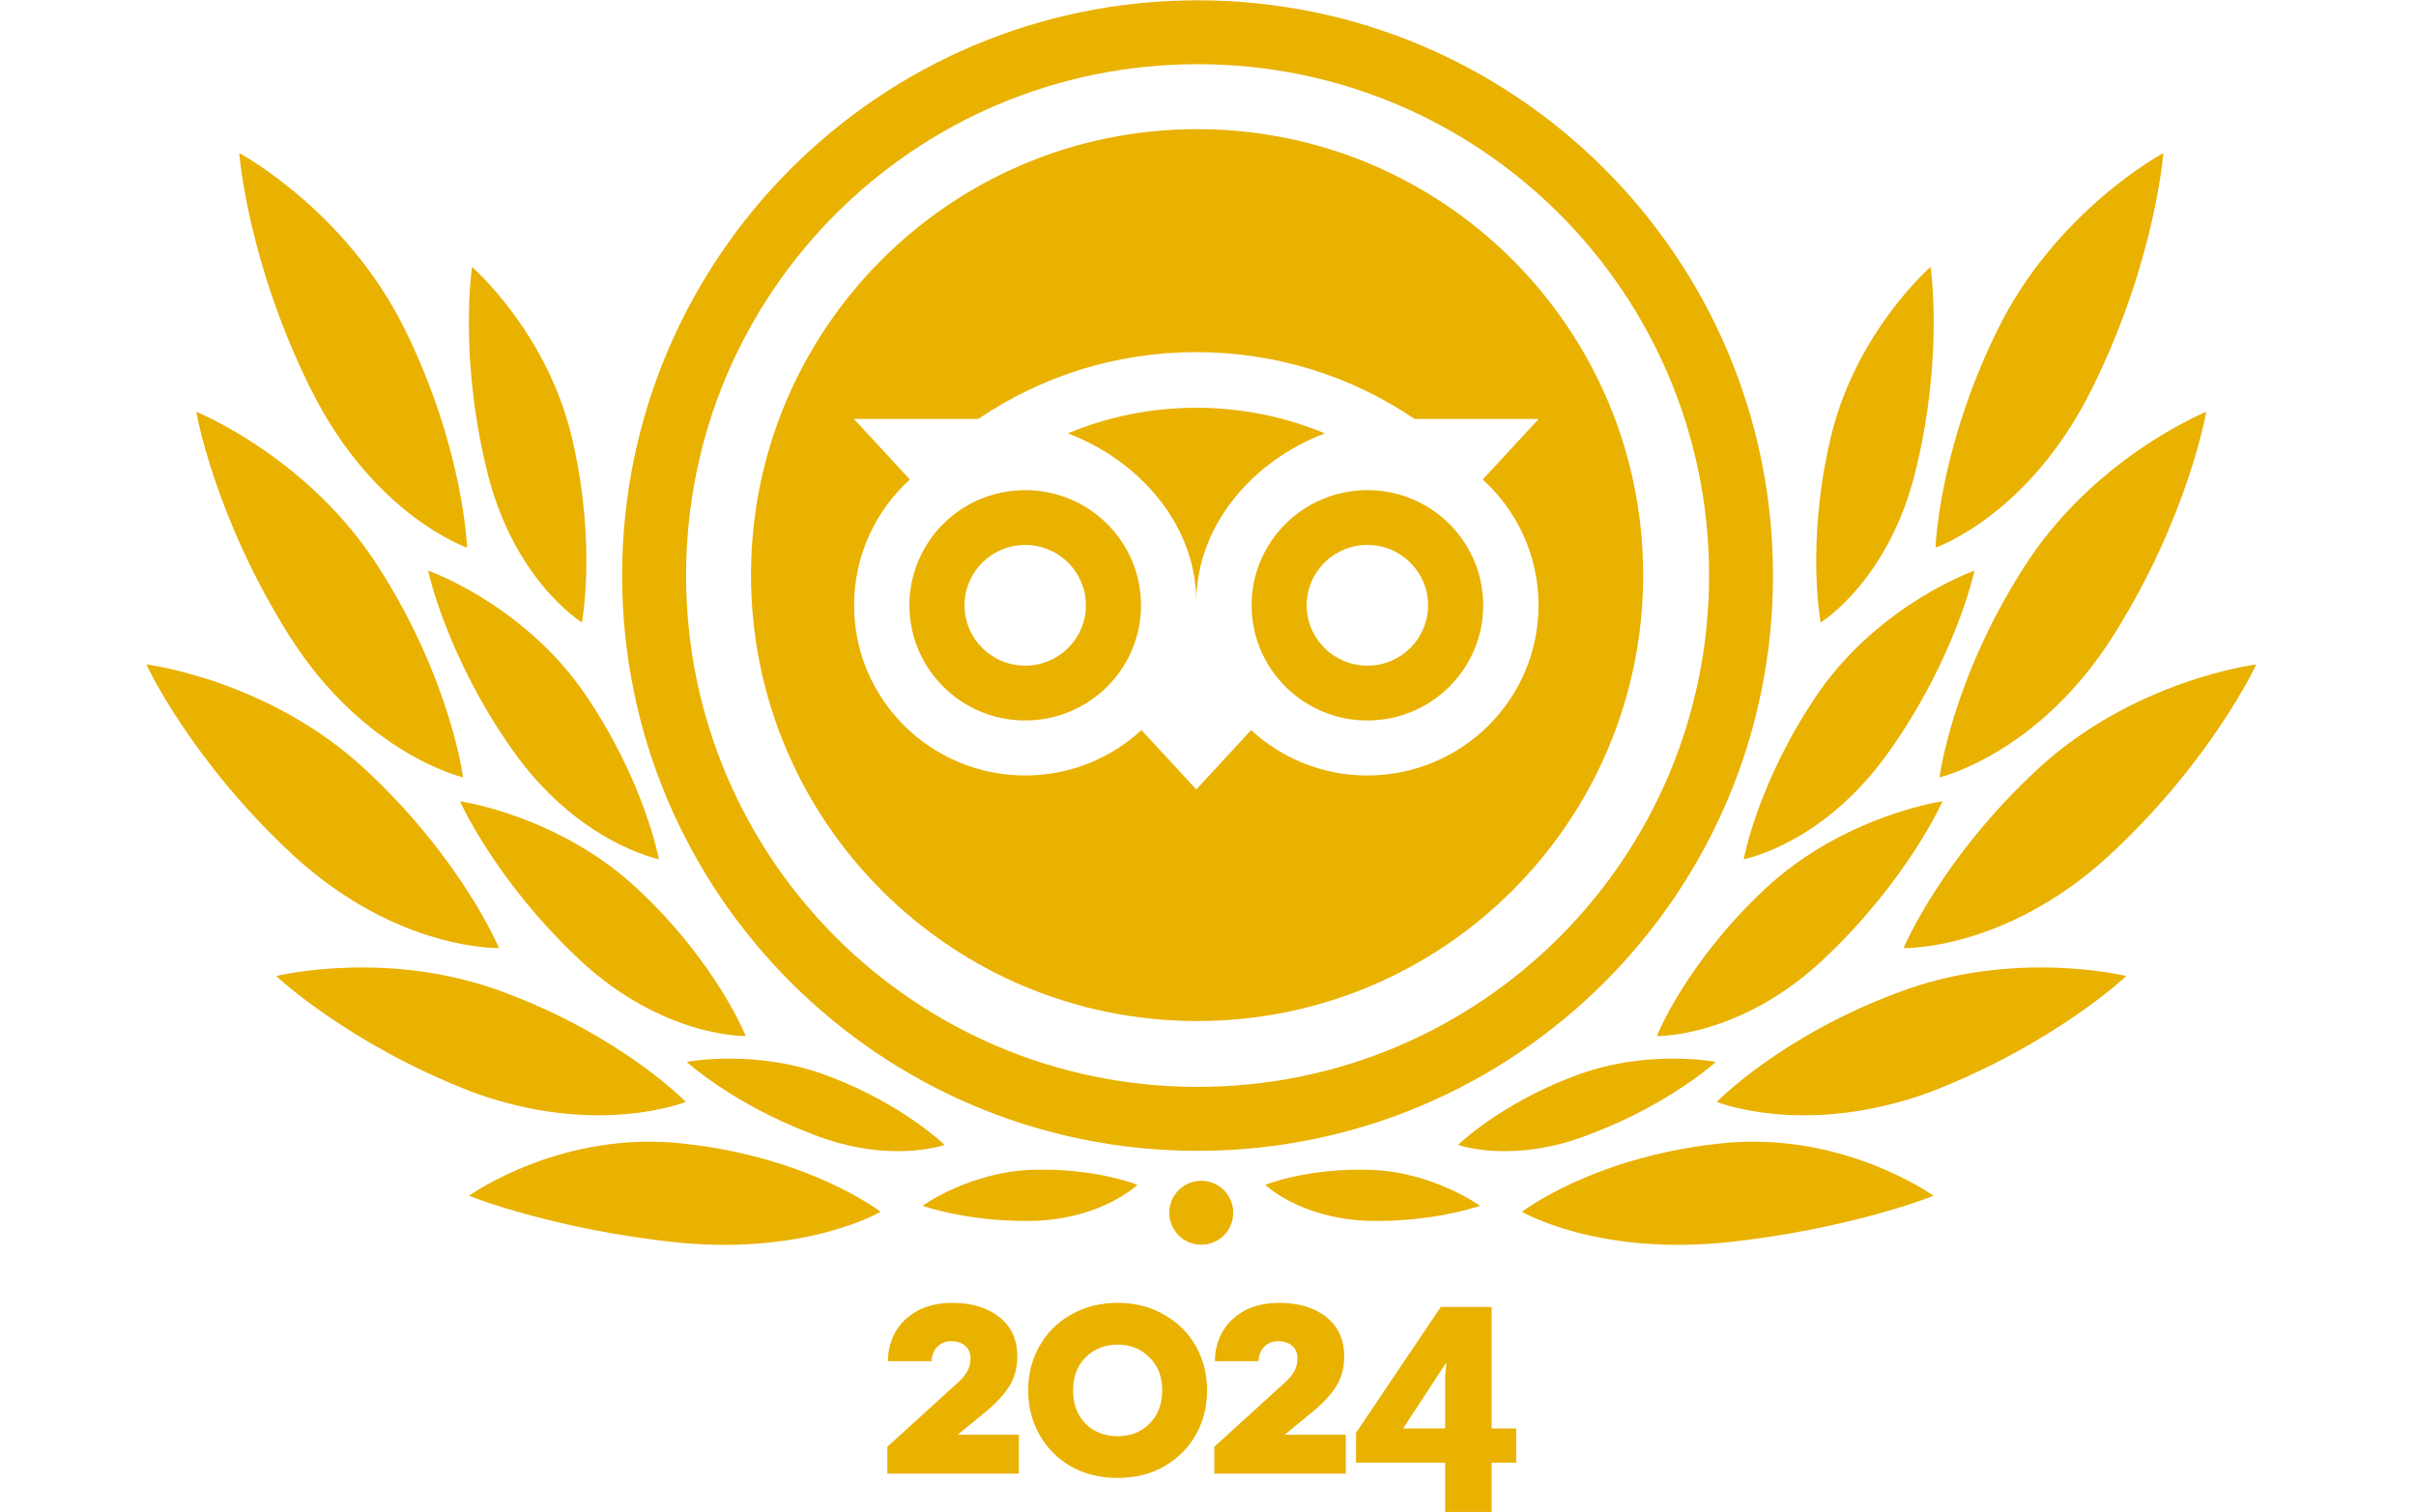 <svg width="115" height="72" fill="none" xmlns="http://www.w3.org/2000/svg"><path d="M42.237 68.885L45.53 65.889C45.757 65.692 45.925 65.498 46.034 65.311C46.142 65.114 46.197 64.907 46.197 64.689C46.197 64.421 46.114 64.219 45.946 64.08C45.777 63.932 45.555 63.858 45.278 63.858C45.002 63.858 44.788 63.947 44.611 64.125C44.442 64.302 44.354 64.53 44.343 64.808H42.267C42.267 64.313 42.381 63.859 42.608 63.443C42.846 63.019 43.192 62.677 43.647 62.421C44.112 62.164 44.669 62.034 45.323 62.034C46.262 62.034 47.013 62.261 47.577 62.717C48.141 63.172 48.422 63.789 48.422 64.571C48.422 65.124 48.294 65.605 48.036 66.01C47.78 66.415 47.403 66.821 46.908 67.226L45.589 68.309H48.496V70.163H42.237V68.887V68.885ZM53.2 70.368C52.368 70.368 51.627 70.186 50.975 69.82C50.332 69.445 49.833 68.939 49.476 68.307C49.121 67.674 48.941 66.972 48.941 66.201C48.941 65.43 49.119 64.727 49.476 64.095C49.831 63.462 50.332 62.963 50.975 62.597C51.627 62.221 52.368 62.033 53.2 62.033C54.031 62.033 54.766 62.221 55.409 62.597C56.061 62.963 56.566 63.462 56.922 64.095C57.277 64.729 57.456 65.43 57.456 66.201C57.456 66.972 57.279 67.675 56.922 68.307C56.566 68.941 56.061 69.445 55.409 69.82C54.766 70.186 54.029 70.368 53.2 70.368ZM53.2 68.381C53.813 68.381 54.317 68.184 54.712 67.788C55.117 67.383 55.321 66.853 55.321 66.201C55.321 65.549 55.119 65.024 54.712 64.629C54.317 64.224 53.813 64.02 53.2 64.02C52.586 64.02 52.078 64.222 51.672 64.629C51.276 65.024 51.078 65.548 51.078 66.201C51.078 66.855 51.276 67.383 51.672 67.788C52.076 68.184 52.586 68.381 53.2 68.381ZM57.799 68.885L61.092 65.889C61.319 65.692 61.487 65.498 61.596 65.311C61.704 65.114 61.759 64.907 61.759 64.689C61.759 64.421 61.676 64.219 61.508 64.08C61.339 63.932 61.117 63.858 60.84 63.858C60.563 63.858 60.35 63.947 60.172 64.125C60.004 64.302 59.916 64.53 59.905 64.808H57.829C57.829 64.313 57.943 63.859 58.17 63.443C58.408 63.019 58.754 62.677 59.208 62.421C59.673 62.164 60.231 62.034 60.885 62.034C61.824 62.034 62.575 62.261 63.139 62.717C63.703 63.172 63.984 63.789 63.984 64.571C63.984 65.124 63.856 65.605 63.598 66.01C63.34 66.415 62.965 66.821 62.47 67.226L61.151 68.309H64.058V70.163H57.799V68.887V68.885ZM68.789 69.642H64.547V68.218L68.581 62.226H70.999V68.011H72.17V69.642H70.999V71.986H68.789V69.642ZM68.789 68.011V65.801C68.789 65.514 68.809 65.203 68.848 64.866L66.787 68.011H68.789Z" fill="#E9B100"/><path d="M57.004 0.015C41.882 0.015 29.614 12.283 29.614 27.405C29.614 42.526 41.882 54.794 57.004 54.794C72.125 54.794 84.393 42.526 84.393 27.405C84.393 12.283 72.125 0.015 57.004 0.015ZM57.004 51.75C43.546 51.75 32.657 40.861 32.657 27.403C32.657 13.946 43.546 3.056 57.004 3.056C70.461 3.056 81.351 13.946 81.351 27.403C81.351 40.861 70.461 51.75 57.004 51.75Z" fill="#E9B100"/><path d="M41.916 57.696C41.916 57.696 38.588 55.128 32.644 54.462C26.748 53.748 22.325 56.934 22.325 56.934C22.325 56.934 26.319 58.55 32.358 59.17C38.444 59.74 41.916 57.696 41.916 57.696Z" fill="#E9B100"/><path d="M32.644 52.464C32.644 52.464 29.648 49.373 24.084 47.281C18.521 45.141 13.147 46.472 13.147 46.472C13.147 46.472 16.571 49.706 22.467 51.988C28.411 54.176 32.643 52.464 32.643 52.464H32.644Z" fill="#E9B100"/><path d="M23.752 45.141C23.752 45.141 21.992 40.909 17.38 36.629C12.768 32.349 6.967 31.635 6.967 31.635C6.967 31.635 9.059 36.201 14.005 40.765C18.95 45.283 23.752 45.139 23.752 45.139V45.141Z" fill="#E9B100"/><path d="M22.04 37.01C22.04 37.01 21.47 32.446 18.093 27.12C14.765 21.795 9.343 19.607 9.343 19.607C9.343 19.607 10.199 24.601 13.765 30.259C17.331 35.916 22.039 37.01 22.039 37.01H22.04Z" fill="#E9B100"/><path d="M22.23 26.073C22.23 26.073 22.088 21.413 19.282 15.707C16.477 10.001 11.389 7.29 11.389 7.29C11.389 7.29 11.769 12.425 14.765 18.465C17.761 24.551 22.23 26.073 22.23 26.073Z" fill="#E9B100"/><path d="M35.496 49.326C35.496 49.326 34.118 45.854 30.36 42.336C26.605 38.818 21.897 38.152 21.897 38.152C21.897 38.152 23.561 41.908 27.555 45.666C31.549 49.422 35.496 49.328 35.496 49.328V49.326Z" fill="#E9B100"/><path d="M44.96 54.51C44.96 54.51 43.01 52.608 39.538 51.276C36.02 49.898 32.691 50.562 32.691 50.562C32.691 50.562 34.878 52.56 38.634 53.986C42.344 55.46 44.958 54.51 44.958 54.51H44.96Z" fill="#E9B100"/><path d="M54.138 56.412C54.138 56.412 52.14 55.604 49.145 55.698C46.15 55.792 43.914 57.41 43.914 57.41C43.914 57.41 46.148 58.218 49.335 58.124C52.521 57.982 54.138 56.412 54.138 56.412Z" fill="#E9B100"/><path d="M31.36 40.909C31.36 40.909 30.694 37.199 27.794 32.967C24.846 28.735 20.376 27.165 20.376 27.165C20.376 27.165 21.232 31.207 24.37 35.677C27.508 40.147 31.36 40.907 31.36 40.907V40.909Z" fill="#E9B100"/><path d="M27.698 29.639C27.698 29.639 28.412 25.883 27.223 20.841C26.034 15.801 22.467 12.71 22.467 12.71C22.467 12.71 21.849 16.847 23.133 22.22C24.369 27.593 27.698 29.637 27.698 29.637V29.639Z" fill="#E9B100"/><path d="M72.445 57.696C72.445 57.696 75.773 55.128 81.717 54.462C87.613 53.748 92.035 56.934 92.035 56.934C92.035 56.934 88.041 58.55 82.001 59.17C75.915 59.74 72.444 57.696 72.444 57.696H72.445Z" fill="#E9B100"/><path d="M81.717 52.464C81.717 52.464 84.713 49.373 90.277 47.281C95.84 45.141 101.214 46.472 101.214 46.472C101.214 46.472 97.79 49.706 91.894 51.988C85.95 54.176 81.719 52.464 81.719 52.464H81.717Z" fill="#E9B100"/><path d="M90.609 45.142C90.609 45.142 92.369 40.91 96.981 36.63C101.593 32.35 107.394 31.637 107.394 31.637C107.394 31.637 105.302 36.201 100.357 40.767C95.411 45.284 90.609 45.141 90.609 45.141V45.142Z" fill="#E9B100"/><path d="M92.321 37.01C92.321 37.01 92.891 32.445 96.267 27.12C99.595 21.795 105.016 19.607 105.016 19.607C105.016 19.607 104.161 24.601 100.595 30.259C97.028 35.916 92.321 37.01 92.321 37.01Z" fill="#E9B100"/><path d="M92.131 26.073C92.131 26.073 92.273 21.413 95.079 15.707C97.885 10.001 102.972 7.291 102.972 7.291C102.972 7.291 102.592 12.427 99.596 18.465C96.6 24.551 92.131 26.073 92.131 26.073Z" fill="#E9B100"/><path d="M78.865 49.326C78.865 49.326 80.243 45.854 84.001 42.336C87.757 38.818 92.464 38.152 92.464 38.152C92.464 38.152 90.8 41.908 86.806 45.666C82.812 49.422 78.865 49.328 78.865 49.328V49.326Z" fill="#E9B100"/><path d="M69.401 54.51C69.401 54.51 71.351 52.608 74.823 51.276C78.341 49.898 81.671 50.562 81.671 50.562C81.671 50.562 79.483 52.56 75.727 53.986C72.017 55.46 69.403 54.51 69.403 54.51H69.401Z" fill="#E9B100"/><path d="M60.224 56.412C60.224 56.412 62.221 55.604 65.217 55.698C68.213 55.792 70.447 57.41 70.447 57.41C70.447 57.41 68.213 58.218 65.027 58.124C61.841 57.982 60.225 56.412 60.225 56.412H60.224Z" fill="#E9B100"/><path d="M83.001 40.91C83.001 40.91 83.667 37.2 86.567 32.969C89.515 28.737 93.985 27.167 93.985 27.167C93.985 27.167 93.129 31.209 89.991 35.679C86.853 40.196 83.001 40.909 83.001 40.909V40.91Z" fill="#E9B100"/><path d="M86.663 29.64C86.663 29.64 85.949 25.884 87.139 20.843C88.327 15.803 91.894 12.711 91.894 12.711C91.894 12.711 92.512 16.849 91.228 22.221C89.992 27.595 86.663 29.639 86.663 29.639V29.64Z" fill="#E9B100"/><path d="M57.18 59.264C58.02 59.264 58.702 58.583 58.702 57.742C58.702 56.902 58.02 56.22 57.18 56.22C56.339 56.22 55.658 56.902 55.658 57.742C55.658 58.583 56.339 59.264 57.18 59.264Z" fill="#E9B100"/><path fill-rule="evenodd" clip-rule="evenodd" d="M56.98 48.614C68.707 48.614 78.213 39.107 78.213 27.382C78.213 15.656 68.707 6.149 56.98 6.149C45.253 6.149 35.748 15.655 35.748 27.382C35.748 39.109 45.255 48.614 56.98 48.614ZM48.799 31.694C50.395 31.694 51.689 30.407 51.689 28.82C51.689 27.233 50.395 25.946 48.799 25.946C47.203 25.946 45.91 27.233 45.91 28.82C45.91 30.407 47.203 31.694 48.799 31.694ZM62.197 28.82C62.197 27.232 63.49 25.946 65.086 25.946C66.682 25.946 67.975 27.233 67.975 28.82C67.975 30.407 66.682 31.694 65.086 31.694C63.49 31.694 62.197 30.407 62.197 28.82ZM59.576 28.82C59.576 31.848 62.044 34.303 65.087 34.303C68.131 34.303 70.599 31.848 70.599 28.82C70.599 25.792 68.131 23.337 65.087 23.337C62.044 23.337 59.576 25.792 59.576 28.82ZM50.828 20.633C54.307 21.957 56.945 25.053 56.945 28.661C56.945 25.053 59.582 21.957 63.06 20.633C61.178 19.849 59.111 19.415 56.943 19.415C54.776 19.415 52.71 19.849 50.828 20.633ZM43.288 28.82C43.288 31.848 45.756 34.303 48.799 34.303C51.843 34.303 54.311 31.848 54.311 28.82C54.311 25.792 51.843 23.337 48.799 23.337C45.756 23.337 43.288 25.792 43.288 28.82ZM73.242 19.947L70.577 22.831C72.21 24.313 73.233 26.448 73.233 28.82C73.233 33.295 69.584 36.922 65.086 36.922C62.949 36.922 61.005 36.103 59.553 34.764L56.943 37.588L54.332 34.762C52.88 36.102 50.935 36.922 48.798 36.922C44.3 36.922 40.654 33.295 40.654 28.82C40.654 26.448 41.678 24.313 43.31 22.831L40.645 19.947H46.567C49.521 17.94 53.082 16.765 56.94 16.765C60.798 16.765 64.374 17.938 67.331 19.947H73.238H73.242Z" fill="#E9B100"/></svg>